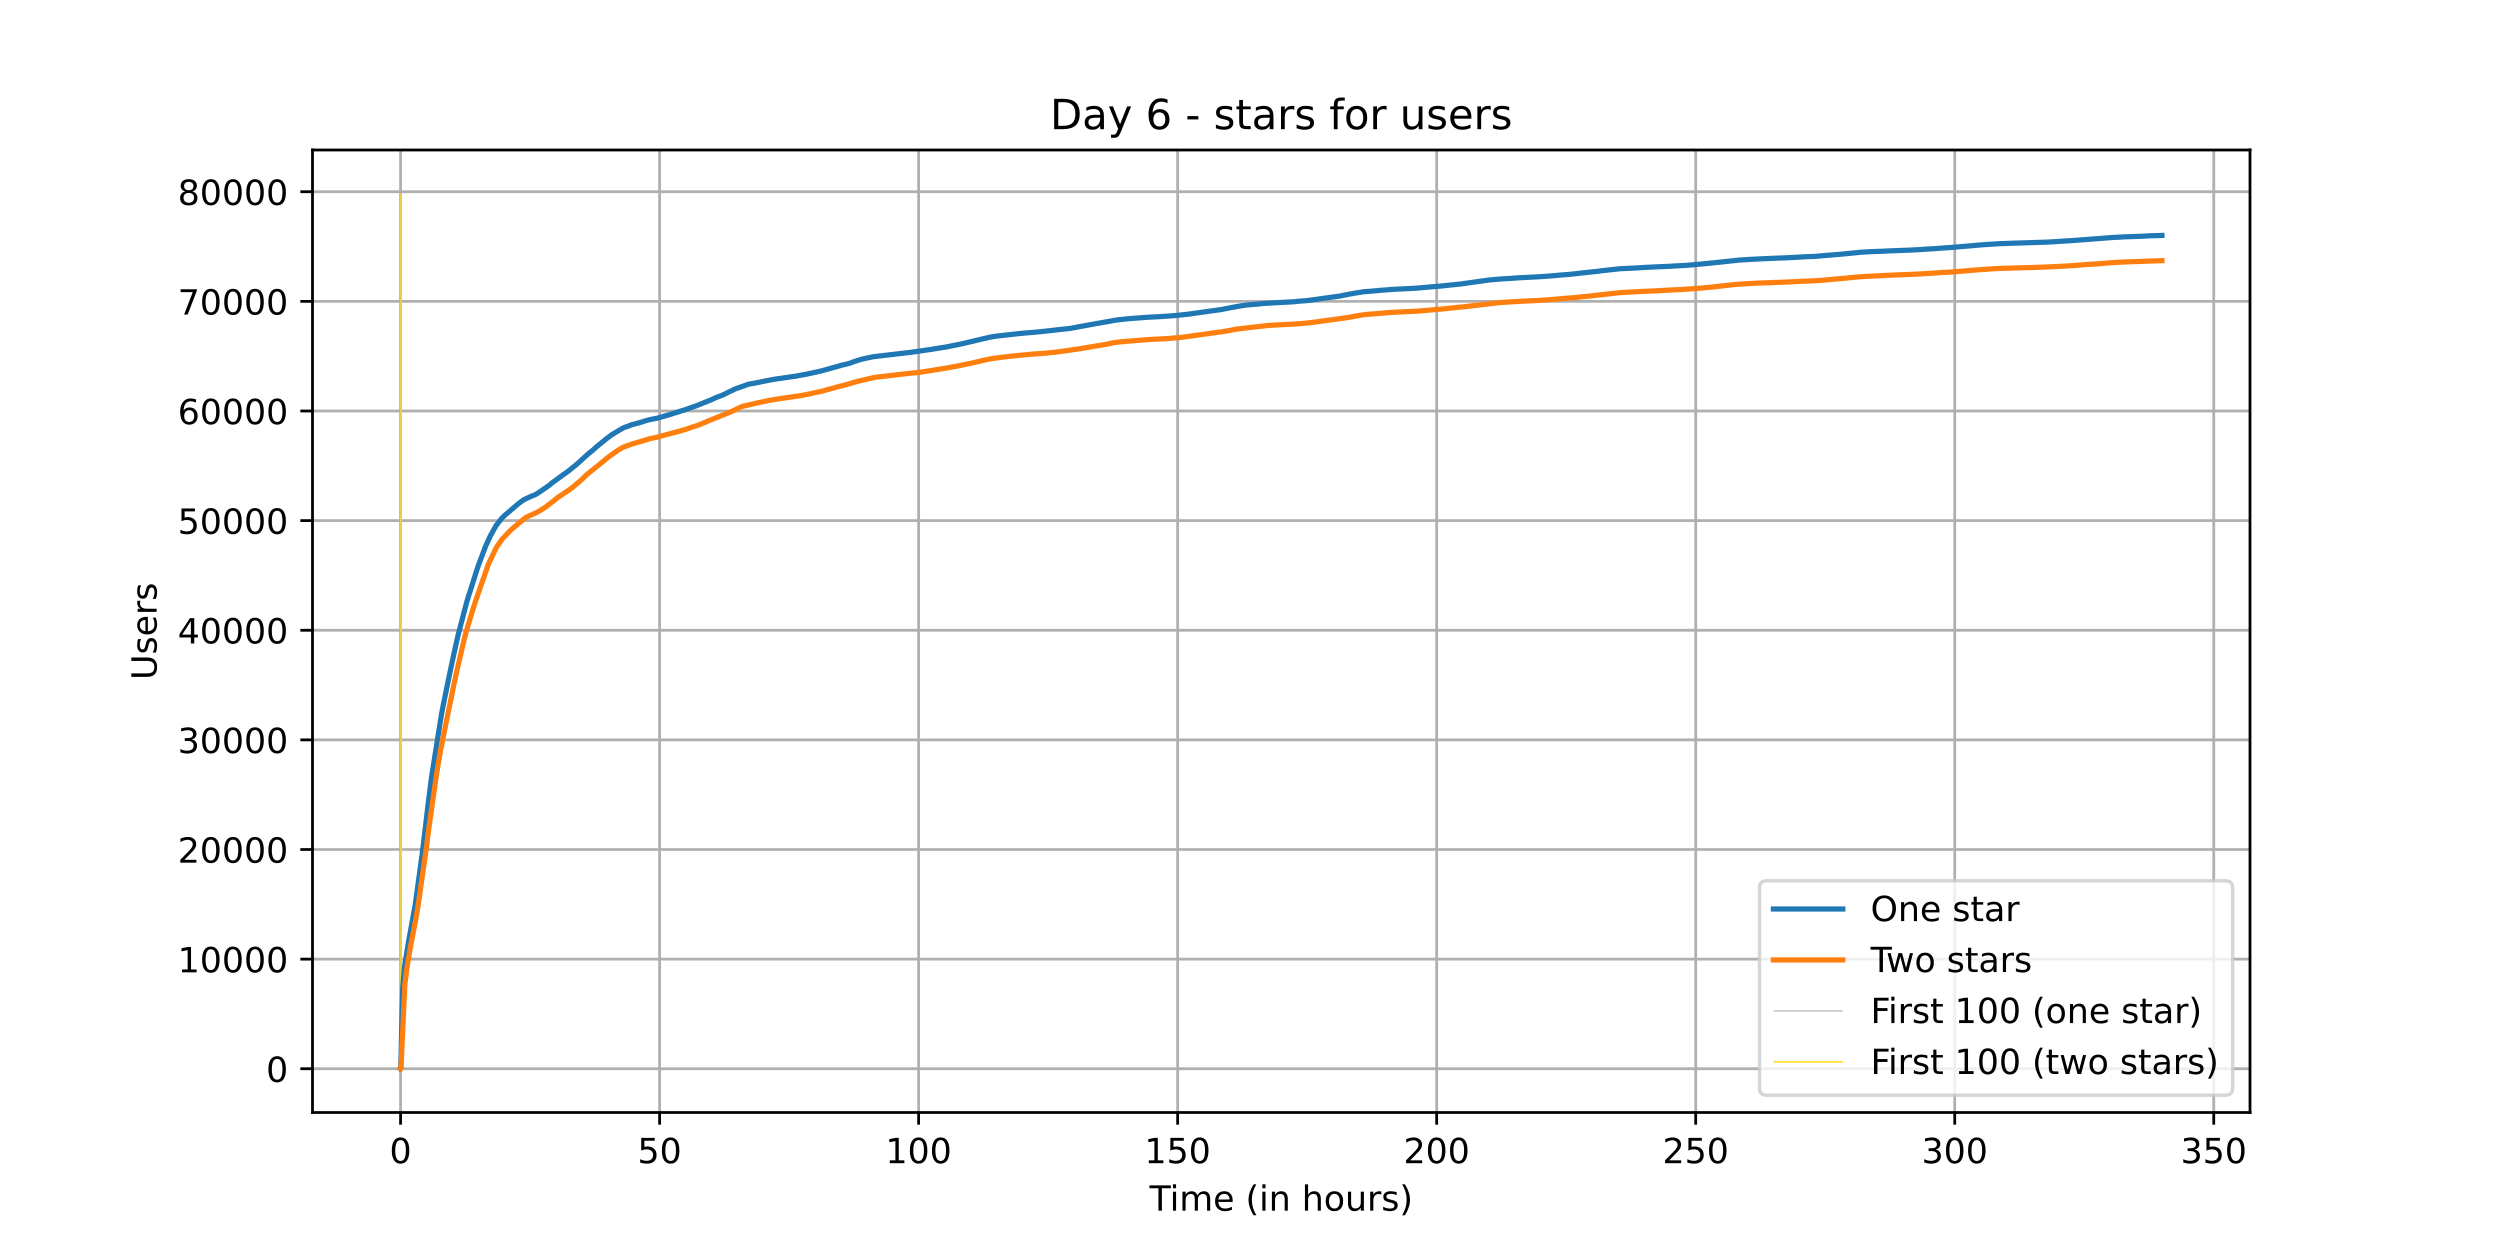 <?xml version="1.0" encoding="utf-8" standalone="no"?>
<!DOCTYPE svg PUBLIC "-//W3C//DTD SVG 1.1//EN"
  "http://www.w3.org/Graphics/SVG/1.1/DTD/svg11.dtd">
<!-- Created with matplotlib (https://matplotlib.org/) -->
<svg height="360pt" version="1.1" viewBox="0 0 720 360" width="720pt" xmlns="http://www.w3.org/2000/svg" xmlns:xlink="http://www.w3.org/1999/xlink">
 <defs>
  <style type="text/css">*{stroke-linecap:butt;stroke-linejoin:round;}</style>
 </defs>
 <g id="figure_1">
  <g id="patch_1">
   <path d="M 0 360 
L 720 360 
L 720 0 
L 0 0 
z
" style="fill:#ffffff;"/>
  </g>
  <g id="axes_1">
   <g id="patch_2">
    <path d="M 90 320.4 
L 648 320.4 
L 648 43.2 
L 90 43.2 
z
" style="fill:#ffffff;"/>
   </g>
   <g id="matplotlib.axis_1">
    <g id="xtick_1">
     <g id="line2d_1">
      <path clip-path="url(#p74ae012aee)" d="M 115.364 320.4 
L 115.364 43.2 
" style="fill:none;stroke:#b0b0b0;stroke-linecap:square;stroke-width:0.8;"/>
     </g>
     <g id="line2d_2">
      <defs>
       <path d="M 0 0 
L 0 3.5 
" id="mb1d1085f10" style="stroke:#000000;stroke-width:0.8;"/>
      </defs>
      <g>
       <use style="stroke:#000000;stroke-width:0.8;" x="115.364" xlink:href="#mb1d1085f10" y="320.4"/>
      </g>
     </g>
     <g id="text_1">
      <!-- 0 -->
      <g transform="translate(112.182 334.998)scale(0.1 -0.1)">
       <defs>
        <path d="M 31.781 66.406 
Q 24.172 66.406 20.328 58.906 
Q 16.5 51.422 16.5 36.375 
Q 16.5 21.391 20.328 13.891 
Q 24.172 6.391 31.781 6.391 
Q 39.453 6.391 43.281 13.891 
Q 47.125 21.391 47.125 36.375 
Q 47.125 51.422 43.281 58.906 
Q 39.453 66.406 31.781 66.406 
z
M 31.781 74.219 
Q 44.047 74.219 50.516 64.516 
Q 56.984 54.828 56.984 36.375 
Q 56.984 17.969 50.516 8.266 
Q 44.047 -1.422 31.781 -1.422 
Q 19.531 -1.422 13.062 8.266 
Q 6.594 17.969 6.594 36.375 
Q 6.594 54.828 13.062 64.516 
Q 19.531 74.219 31.781 74.219 
z
" id="DejaVuSans-48"/>
       </defs>
       <use xlink:href="#DejaVuSans-48"/>
      </g>
     </g>
    </g>
    <g id="xtick_2">
     <g id="line2d_3">
      <path clip-path="url(#p74ae012aee)" d="M 189.963 320.4 
L 189.963 43.2 
" style="fill:none;stroke:#b0b0b0;stroke-linecap:square;stroke-width:0.8;"/>
     </g>
     <g id="line2d_4">
      <g>
       <use style="stroke:#000000;stroke-width:0.8;" x="189.963" xlink:href="#mb1d1085f10" y="320.4"/>
      </g>
     </g>
     <g id="text_2">
      <!-- 50 -->
      <g transform="translate(183.601 334.998)scale(0.1 -0.1)">
       <defs>
        <path d="M 10.797 72.906 
L 49.516 72.906 
L 49.516 64.594 
L 19.828 64.594 
L 19.828 46.734 
Q 21.969 47.469 24.109 47.828 
Q 26.266 48.188 28.422 48.188 
Q 40.625 48.188 47.75 41.5 
Q 54.891 34.812 54.891 23.391 
Q 54.891 11.625 47.562 5.094 
Q 40.234 -1.422 26.906 -1.422 
Q 22.312 -1.422 17.547 -0.641 
Q 12.797 0.141 7.719 1.703 
L 7.719 11.625 
Q 12.109 9.234 16.797 8.062 
Q 21.484 6.891 26.703 6.891 
Q 35.156 6.891 40.078 11.328 
Q 45.016 15.766 45.016 23.391 
Q 45.016 31 40.078 35.438 
Q 35.156 39.891 26.703 39.891 
Q 22.75 39.891 18.812 39.016 
Q 14.891 38.141 10.797 36.281 
z
" id="DejaVuSans-53"/>
       </defs>
       <use xlink:href="#DejaVuSans-53"/>
       <use x="63.623" xlink:href="#DejaVuSans-48"/>
      </g>
     </g>
    </g>
    <g id="xtick_3">
     <g id="line2d_5">
      <path clip-path="url(#p74ae012aee)" d="M 264.563 320.4 
L 264.563 43.2 
" style="fill:none;stroke:#b0b0b0;stroke-linecap:square;stroke-width:0.8;"/>
     </g>
     <g id="line2d_6">
      <g>
       <use style="stroke:#000000;stroke-width:0.8;" x="264.563" xlink:href="#mb1d1085f10" y="320.4"/>
      </g>
     </g>
     <g id="text_3">
      <!-- 100 -->
      <g transform="translate(255.019 334.998)scale(0.1 -0.1)">
       <defs>
        <path d="M 12.406 8.297 
L 28.516 8.297 
L 28.516 63.922 
L 10.984 60.406 
L 10.984 69.391 
L 28.422 72.906 
L 38.281 72.906 
L 38.281 8.297 
L 54.391 8.297 
L 54.391 0 
L 12.406 0 
z
" id="DejaVuSans-49"/>
       </defs>
       <use xlink:href="#DejaVuSans-49"/>
       <use x="63.623" xlink:href="#DejaVuSans-48"/>
       <use x="127.246" xlink:href="#DejaVuSans-48"/>
      </g>
     </g>
    </g>
    <g id="xtick_4">
     <g id="line2d_7">
      <path clip-path="url(#p74ae012aee)" d="M 339.163 320.4 
L 339.163 43.2 
" style="fill:none;stroke:#b0b0b0;stroke-linecap:square;stroke-width:0.8;"/>
     </g>
     <g id="line2d_8">
      <g>
       <use style="stroke:#000000;stroke-width:0.8;" x="339.163" xlink:href="#mb1d1085f10" y="320.4"/>
      </g>
     </g>
     <g id="text_4">
      <!-- 150 -->
      <g transform="translate(329.619 334.998)scale(0.1 -0.1)">
       <use xlink:href="#DejaVuSans-49"/>
       <use x="63.623" xlink:href="#DejaVuSans-53"/>
       <use x="127.246" xlink:href="#DejaVuSans-48"/>
      </g>
     </g>
    </g>
    <g id="xtick_5">
     <g id="line2d_9">
      <path clip-path="url(#p74ae012aee)" d="M 413.763 320.4 
L 413.763 43.2 
" style="fill:none;stroke:#b0b0b0;stroke-linecap:square;stroke-width:0.8;"/>
     </g>
     <g id="line2d_10">
      <g>
       <use style="stroke:#000000;stroke-width:0.8;" x="413.763" xlink:href="#mb1d1085f10" y="320.4"/>
      </g>
     </g>
     <g id="text_5">
      <!-- 200 -->
      <g transform="translate(404.219 334.998)scale(0.1 -0.1)">
       <defs>
        <path d="M 19.188 8.297 
L 53.609 8.297 
L 53.609 0 
L 7.328 0 
L 7.328 8.297 
Q 12.938 14.109 22.625 23.891 
Q 32.328 33.688 34.812 36.531 
Q 39.547 41.844 41.422 45.531 
Q 43.312 49.219 43.312 52.781 
Q 43.312 58.594 39.234 62.25 
Q 35.156 65.922 28.609 65.922 
Q 23.969 65.922 18.812 64.312 
Q 13.672 62.703 7.812 59.422 
L 7.812 69.391 
Q 13.766 71.781 18.938 73 
Q 24.125 74.219 28.422 74.219 
Q 39.75 74.219 46.484 68.547 
Q 53.219 62.891 53.219 53.422 
Q 53.219 48.922 51.531 44.891 
Q 49.859 40.875 45.406 35.406 
Q 44.188 33.984 37.641 27.219 
Q 31.109 20.453 19.188 8.297 
z
" id="DejaVuSans-50"/>
       </defs>
       <use xlink:href="#DejaVuSans-50"/>
       <use x="63.623" xlink:href="#DejaVuSans-48"/>
       <use x="127.246" xlink:href="#DejaVuSans-48"/>
      </g>
     </g>
    </g>
    <g id="xtick_6">
     <g id="line2d_11">
      <path clip-path="url(#p74ae012aee)" d="M 488.363 320.4 
L 488.363 43.2 
" style="fill:none;stroke:#b0b0b0;stroke-linecap:square;stroke-width:0.8;"/>
     </g>
     <g id="line2d_12">
      <g>
       <use style="stroke:#000000;stroke-width:0.8;" x="488.363" xlink:href="#mb1d1085f10" y="320.4"/>
      </g>
     </g>
     <g id="text_6">
      <!-- 250 -->
      <g transform="translate(478.819 334.998)scale(0.1 -0.1)">
       <use xlink:href="#DejaVuSans-50"/>
       <use x="63.623" xlink:href="#DejaVuSans-53"/>
       <use x="127.246" xlink:href="#DejaVuSans-48"/>
      </g>
     </g>
    </g>
    <g id="xtick_7">
     <g id="line2d_13">
      <path clip-path="url(#p74ae012aee)" d="M 562.962 320.4 
L 562.962 43.2 
" style="fill:none;stroke:#b0b0b0;stroke-linecap:square;stroke-width:0.8;"/>
     </g>
     <g id="line2d_14">
      <g>
       <use style="stroke:#000000;stroke-width:0.8;" x="562.962" xlink:href="#mb1d1085f10" y="320.4"/>
      </g>
     </g>
     <g id="text_7">
      <!-- 300 -->
      <g transform="translate(553.419 334.998)scale(0.1 -0.1)">
       <defs>
        <path d="M 40.578 39.312 
Q 47.656 37.797 51.625 33 
Q 55.609 28.219 55.609 21.188 
Q 55.609 10.406 48.188 4.484 
Q 40.766 -1.422 27.094 -1.422 
Q 22.516 -1.422 17.656 -0.516 
Q 12.797 0.391 7.625 2.203 
L 7.625 11.719 
Q 11.719 9.328 16.594 8.109 
Q 21.484 6.891 26.812 6.891 
Q 36.078 6.891 40.938 10.547 
Q 45.797 14.203 45.797 21.188 
Q 45.797 27.641 41.281 31.266 
Q 36.766 34.906 28.719 34.906 
L 20.219 34.906 
L 20.219 43.016 
L 29.109 43.016 
Q 36.375 43.016 40.234 45.922 
Q 44.094 48.828 44.094 54.297 
Q 44.094 59.906 40.109 62.906 
Q 36.141 65.922 28.719 65.922 
Q 24.656 65.922 20.016 65.031 
Q 15.375 64.156 9.812 62.312 
L 9.812 71.094 
Q 15.438 72.656 20.344 73.438 
Q 25.25 74.219 29.594 74.219 
Q 40.828 74.219 47.359 69.109 
Q 53.906 64.016 53.906 55.328 
Q 53.906 49.266 50.438 45.094 
Q 46.969 40.922 40.578 39.312 
z
" id="DejaVuSans-51"/>
       </defs>
       <use xlink:href="#DejaVuSans-51"/>
       <use x="63.623" xlink:href="#DejaVuSans-48"/>
       <use x="127.246" xlink:href="#DejaVuSans-48"/>
      </g>
     </g>
    </g>
    <g id="xtick_8">
     <g id="line2d_15">
      <path clip-path="url(#p74ae012aee)" d="M 637.562 320.4 
L 637.562 43.2 
" style="fill:none;stroke:#b0b0b0;stroke-linecap:square;stroke-width:0.8;"/>
     </g>
     <g id="line2d_16">
      <g>
       <use style="stroke:#000000;stroke-width:0.8;" x="637.562" xlink:href="#mb1d1085f10" y="320.4"/>
      </g>
     </g>
     <g id="text_8">
      <!-- 350 -->
      <g transform="translate(628.018 334.998)scale(0.1 -0.1)">
       <use xlink:href="#DejaVuSans-51"/>
       <use x="63.623" xlink:href="#DejaVuSans-53"/>
       <use x="127.246" xlink:href="#DejaVuSans-48"/>
      </g>
     </g>
    </g>
    <g id="text_9">
     <!-- Time (in hours) -->
     <g transform="translate(331.072 348.677)scale(0.1 -0.1)">
      <defs>
       <path d="M -0.297 72.906 
L 61.375 72.906 
L 61.375 64.594 
L 35.5 64.594 
L 35.5 0 
L 25.594 0 
L 25.594 64.594 
L -0.297 64.594 
z
" id="DejaVuSans-84"/>
       <path d="M 9.422 54.688 
L 18.406 54.688 
L 18.406 0 
L 9.422 0 
z
M 9.422 75.984 
L 18.406 75.984 
L 18.406 64.594 
L 9.422 64.594 
z
" id="DejaVuSans-105"/>
       <path d="M 52 44.188 
Q 55.375 50.25 60.062 53.125 
Q 64.75 56 71.094 56 
Q 79.641 56 84.281 50.016 
Q 88.922 44.047 88.922 33.016 
L 88.922 0 
L 79.891 0 
L 79.891 32.719 
Q 79.891 40.578 77.094 44.375 
Q 74.312 48.188 68.609 48.188 
Q 61.625 48.188 57.562 43.547 
Q 53.516 38.922 53.516 30.906 
L 53.516 0 
L 44.484 0 
L 44.484 32.719 
Q 44.484 40.625 41.703 44.406 
Q 38.922 48.188 33.109 48.188 
Q 26.219 48.188 22.156 43.531 
Q 18.109 38.875 18.109 30.906 
L 18.109 0 
L 9.078 0 
L 9.078 54.688 
L 18.109 54.688 
L 18.109 46.188 
Q 21.188 51.219 25.484 53.609 
Q 29.781 56 35.688 56 
Q 41.656 56 45.828 52.969 
Q 50 49.953 52 44.188 
z
" id="DejaVuSans-109"/>
       <path d="M 56.203 29.594 
L 56.203 25.203 
L 14.891 25.203 
Q 15.484 15.922 20.484 11.062 
Q 25.484 6.203 34.422 6.203 
Q 39.594 6.203 44.453 7.469 
Q 49.312 8.734 54.109 11.281 
L 54.109 2.781 
Q 49.266 0.734 44.188 -0.344 
Q 39.109 -1.422 33.891 -1.422 
Q 20.797 -1.422 13.156 6.188 
Q 5.516 13.812 5.516 26.812 
Q 5.516 40.234 12.766 48.109 
Q 20.016 56 32.328 56 
Q 43.359 56 49.781 48.891 
Q 56.203 41.797 56.203 29.594 
z
M 47.219 32.234 
Q 47.125 39.594 43.094 43.984 
Q 39.062 48.391 32.422 48.391 
Q 24.906 48.391 20.391 44.141 
Q 15.875 39.891 15.188 32.172 
z
" id="DejaVuSans-101"/>
       <path id="DejaVuSans-32"/>
       <path d="M 31 75.875 
Q 24.469 64.656 21.281 53.656 
Q 18.109 42.672 18.109 31.391 
Q 18.109 20.125 21.312 9.062 
Q 24.516 -2 31 -13.188 
L 23.188 -13.188 
Q 15.875 -1.703 12.234 9.375 
Q 8.594 20.453 8.594 31.391 
Q 8.594 42.281 12.203 53.312 
Q 15.828 64.359 23.188 75.875 
z
" id="DejaVuSans-40"/>
       <path d="M 54.891 33.016 
L 54.891 0 
L 45.906 0 
L 45.906 32.719 
Q 45.906 40.484 42.875 44.328 
Q 39.844 48.188 33.797 48.188 
Q 26.516 48.188 22.312 43.547 
Q 18.109 38.922 18.109 30.906 
L 18.109 0 
L 9.078 0 
L 9.078 54.688 
L 18.109 54.688 
L 18.109 46.188 
Q 21.344 51.125 25.703 53.562 
Q 30.078 56 35.797 56 
Q 45.219 56 50.047 50.172 
Q 54.891 44.344 54.891 33.016 
z
" id="DejaVuSans-110"/>
       <path d="M 54.891 33.016 
L 54.891 0 
L 45.906 0 
L 45.906 32.719 
Q 45.906 40.484 42.875 44.328 
Q 39.844 48.188 33.797 48.188 
Q 26.516 48.188 22.312 43.547 
Q 18.109 38.922 18.109 30.906 
L 18.109 0 
L 9.078 0 
L 9.078 75.984 
L 18.109 75.984 
L 18.109 46.188 
Q 21.344 51.125 25.703 53.562 
Q 30.078 56 35.797 56 
Q 45.219 56 50.047 50.172 
Q 54.891 44.344 54.891 33.016 
z
" id="DejaVuSans-104"/>
       <path d="M 30.609 48.391 
Q 23.391 48.391 19.188 42.75 
Q 14.984 37.109 14.984 27.297 
Q 14.984 17.484 19.156 11.844 
Q 23.344 6.203 30.609 6.203 
Q 37.797 6.203 41.984 11.859 
Q 46.188 17.531 46.188 27.297 
Q 46.188 37.016 41.984 42.703 
Q 37.797 48.391 30.609 48.391 
z
M 30.609 56 
Q 42.328 56 49.016 48.375 
Q 55.719 40.766 55.719 27.297 
Q 55.719 13.875 49.016 6.219 
Q 42.328 -1.422 30.609 -1.422 
Q 18.844 -1.422 12.172 6.219 
Q 5.516 13.875 5.516 27.297 
Q 5.516 40.766 12.172 48.375 
Q 18.844 56 30.609 56 
z
" id="DejaVuSans-111"/>
       <path d="M 8.5 21.578 
L 8.5 54.688 
L 17.484 54.688 
L 17.484 21.922 
Q 17.484 14.156 20.5 10.266 
Q 23.531 6.391 29.594 6.391 
Q 36.859 6.391 41.078 11.031 
Q 45.312 15.672 45.312 23.688 
L 45.312 54.688 
L 54.297 54.688 
L 54.297 0 
L 45.312 0 
L 45.312 8.406 
Q 42.047 3.422 37.719 1 
Q 33.406 -1.422 27.688 -1.422 
Q 18.266 -1.422 13.375 4.438 
Q 8.5 10.297 8.5 21.578 
z
M 31.109 56 
z
" id="DejaVuSans-117"/>
       <path d="M 41.109 46.297 
Q 39.594 47.172 37.812 47.578 
Q 36.031 48 33.891 48 
Q 26.266 48 22.188 43.047 
Q 18.109 38.094 18.109 28.812 
L 18.109 0 
L 9.078 0 
L 9.078 54.688 
L 18.109 54.688 
L 18.109 46.188 
Q 20.953 51.172 25.484 53.578 
Q 30.031 56 36.531 56 
Q 37.453 56 38.578 55.875 
Q 39.703 55.766 41.062 55.516 
z
" id="DejaVuSans-114"/>
       <path d="M 44.281 53.078 
L 44.281 44.578 
Q 40.484 46.531 36.375 47.5 
Q 32.281 48.484 27.875 48.484 
Q 21.188 48.484 17.844 46.438 
Q 14.5 44.391 14.5 40.281 
Q 14.5 37.156 16.891 35.375 
Q 19.281 33.594 26.516 31.984 
L 29.594 31.297 
Q 39.156 29.25 43.188 25.516 
Q 47.219 21.781 47.219 15.094 
Q 47.219 7.469 41.188 3.016 
Q 35.156 -1.422 24.609 -1.422 
Q 20.219 -1.422 15.453 -0.562 
Q 10.688 0.297 5.422 2 
L 5.422 11.281 
Q 10.406 8.688 15.234 7.391 
Q 20.062 6.109 24.812 6.109 
Q 31.156 6.109 34.562 8.281 
Q 37.984 10.453 37.984 14.406 
Q 37.984 18.062 35.516 20.016 
Q 33.062 21.969 24.703 23.781 
L 21.578 24.516 
Q 13.234 26.266 9.516 29.906 
Q 5.812 33.547 5.812 39.891 
Q 5.812 47.609 11.281 51.797 
Q 16.75 56 26.812 56 
Q 31.781 56 36.172 55.266 
Q 40.578 54.547 44.281 53.078 
z
" id="DejaVuSans-115"/>
       <path d="M 8.016 75.875 
L 15.828 75.875 
Q 23.141 64.359 26.781 53.312 
Q 30.422 42.281 30.422 31.391 
Q 30.422 20.453 26.781 9.375 
Q 23.141 -1.703 15.828 -13.188 
L 8.016 -13.188 
Q 14.5 -2 17.703 9.062 
Q 20.906 20.125 20.906 31.391 
Q 20.906 42.672 17.703 53.656 
Q 14.5 64.656 8.016 75.875 
z
" id="DejaVuSans-41"/>
      </defs>
      <use xlink:href="#DejaVuSans-84"/>
      <use x="57.959" xlink:href="#DejaVuSans-105"/>
      <use x="85.742" xlink:href="#DejaVuSans-109"/>
      <use x="183.154" xlink:href="#DejaVuSans-101"/>
      <use x="244.678" xlink:href="#DejaVuSans-32"/>
      <use x="276.465" xlink:href="#DejaVuSans-40"/>
      <use x="315.479" xlink:href="#DejaVuSans-105"/>
      <use x="343.262" xlink:href="#DejaVuSans-110"/>
      <use x="406.641" xlink:href="#DejaVuSans-32"/>
      <use x="438.428" xlink:href="#DejaVuSans-104"/>
      <use x="501.807" xlink:href="#DejaVuSans-111"/>
      <use x="562.988" xlink:href="#DejaVuSans-117"/>
      <use x="626.367" xlink:href="#DejaVuSans-114"/>
      <use x="667.48" xlink:href="#DejaVuSans-115"/>
      <use x="719.58" xlink:href="#DejaVuSans-41"/>
     </g>
    </g>
   </g>
   <g id="matplotlib.axis_2">
    <g id="ytick_1">
     <g id="line2d_17">
      <path clip-path="url(#p74ae012aee)" d="M 90 307.8 
L 648 307.8 
" style="fill:none;stroke:#b0b0b0;stroke-linecap:square;stroke-width:0.8;"/>
     </g>
     <g id="line2d_18">
      <defs>
       <path d="M 0 0 
L -3.5 0 
" id="mf780d4c693" style="stroke:#000000;stroke-width:0.8;"/>
      </defs>
      <g>
       <use style="stroke:#000000;stroke-width:0.8;" x="90" xlink:href="#mf780d4c693" y="307.8"/>
      </g>
     </g>
     <g id="text_10">
      <!-- 0 -->
      <g transform="translate(76.638 311.599)scale(0.1 -0.1)">
       <use xlink:href="#DejaVuSans-48"/>
      </g>
     </g>
    </g>
    <g id="ytick_2">
     <g id="line2d_19">
      <path clip-path="url(#p74ae012aee)" d="M 90 276.228 
L 648 276.228 
" style="fill:none;stroke:#b0b0b0;stroke-linecap:square;stroke-width:0.8;"/>
     </g>
     <g id="line2d_20">
      <g>
       <use style="stroke:#000000;stroke-width:0.8;" x="90" xlink:href="#mf780d4c693" y="276.228"/>
      </g>
     </g>
     <g id="text_11">
      <!-- 10000 -->
      <g transform="translate(51.188 280.027)scale(0.1 -0.1)">
       <use xlink:href="#DejaVuSans-49"/>
       <use x="63.623" xlink:href="#DejaVuSans-48"/>
       <use x="127.246" xlink:href="#DejaVuSans-48"/>
       <use x="190.869" xlink:href="#DejaVuSans-48"/>
       <use x="254.492" xlink:href="#DejaVuSans-48"/>
      </g>
     </g>
    </g>
    <g id="ytick_3">
     <g id="line2d_21">
      <path clip-path="url(#p74ae012aee)" d="M 90 244.655 
L 648 244.655 
" style="fill:none;stroke:#b0b0b0;stroke-linecap:square;stroke-width:0.8;"/>
     </g>
     <g id="line2d_22">
      <g>
       <use style="stroke:#000000;stroke-width:0.8;" x="90" xlink:href="#mf780d4c693" y="244.655"/>
      </g>
     </g>
     <g id="text_12">
      <!-- 20000 -->
      <g transform="translate(51.188 248.455)scale(0.1 -0.1)">
       <use xlink:href="#DejaVuSans-50"/>
       <use x="63.623" xlink:href="#DejaVuSans-48"/>
       <use x="127.246" xlink:href="#DejaVuSans-48"/>
       <use x="190.869" xlink:href="#DejaVuSans-48"/>
       <use x="254.492" xlink:href="#DejaVuSans-48"/>
      </g>
     </g>
    </g>
    <g id="ytick_4">
     <g id="line2d_23">
      <path clip-path="url(#p74ae012aee)" d="M 90 213.083 
L 648 213.083 
" style="fill:none;stroke:#b0b0b0;stroke-linecap:square;stroke-width:0.8;"/>
     </g>
     <g id="line2d_24">
      <g>
       <use style="stroke:#000000;stroke-width:0.8;" x="90" xlink:href="#mf780d4c693" y="213.083"/>
      </g>
     </g>
     <g id="text_13">
      <!-- 30000 -->
      <g transform="translate(51.188 216.882)scale(0.1 -0.1)">
       <use xlink:href="#DejaVuSans-51"/>
       <use x="63.623" xlink:href="#DejaVuSans-48"/>
       <use x="127.246" xlink:href="#DejaVuSans-48"/>
       <use x="190.869" xlink:href="#DejaVuSans-48"/>
       <use x="254.492" xlink:href="#DejaVuSans-48"/>
      </g>
     </g>
    </g>
    <g id="ytick_5">
     <g id="line2d_25">
      <path clip-path="url(#p74ae012aee)" d="M 90 181.511 
L 648 181.511 
" style="fill:none;stroke:#b0b0b0;stroke-linecap:square;stroke-width:0.8;"/>
     </g>
     <g id="line2d_26">
      <g>
       <use style="stroke:#000000;stroke-width:0.8;" x="90" xlink:href="#mf780d4c693" y="181.511"/>
      </g>
     </g>
     <g id="text_14">
      <!-- 40000 -->
      <g transform="translate(51.188 185.31)scale(0.1 -0.1)">
       <defs>
        <path d="M 37.797 64.312 
L 12.891 25.391 
L 37.797 25.391 
z
M 35.203 72.906 
L 47.609 72.906 
L 47.609 25.391 
L 58.016 25.391 
L 58.016 17.188 
L 47.609 17.188 
L 47.609 0 
L 37.797 0 
L 37.797 17.188 
L 4.891 17.188 
L 4.891 26.703 
z
" id="DejaVuSans-52"/>
       </defs>
       <use xlink:href="#DejaVuSans-52"/>
       <use x="63.623" xlink:href="#DejaVuSans-48"/>
       <use x="127.246" xlink:href="#DejaVuSans-48"/>
       <use x="190.869" xlink:href="#DejaVuSans-48"/>
       <use x="254.492" xlink:href="#DejaVuSans-48"/>
      </g>
     </g>
    </g>
    <g id="ytick_6">
     <g id="line2d_27">
      <path clip-path="url(#p74ae012aee)" d="M 90 149.938 
L 648 149.938 
" style="fill:none;stroke:#b0b0b0;stroke-linecap:square;stroke-width:0.8;"/>
     </g>
     <g id="line2d_28">
      <g>
       <use style="stroke:#000000;stroke-width:0.8;" x="90" xlink:href="#mf780d4c693" y="149.938"/>
      </g>
     </g>
     <g id="text_15">
      <!-- 50000 -->
      <g transform="translate(51.188 153.738)scale(0.1 -0.1)">
       <use xlink:href="#DejaVuSans-53"/>
       <use x="63.623" xlink:href="#DejaVuSans-48"/>
       <use x="127.246" xlink:href="#DejaVuSans-48"/>
       <use x="190.869" xlink:href="#DejaVuSans-48"/>
       <use x="254.492" xlink:href="#DejaVuSans-48"/>
      </g>
     </g>
    </g>
    <g id="ytick_7">
     <g id="line2d_29">
      <path clip-path="url(#p74ae012aee)" d="M 90 118.366 
L 648 118.366 
" style="fill:none;stroke:#b0b0b0;stroke-linecap:square;stroke-width:0.8;"/>
     </g>
     <g id="line2d_30">
      <g>
       <use style="stroke:#000000;stroke-width:0.8;" x="90" xlink:href="#mf780d4c693" y="118.366"/>
      </g>
     </g>
     <g id="text_16">
      <!-- 60000 -->
      <g transform="translate(51.188 122.165)scale(0.1 -0.1)">
       <defs>
        <path d="M 33.016 40.375 
Q 26.375 40.375 22.484 35.828 
Q 18.609 31.297 18.609 23.391 
Q 18.609 15.531 22.484 10.953 
Q 26.375 6.391 33.016 6.391 
Q 39.656 6.391 43.531 10.953 
Q 47.406 15.531 47.406 23.391 
Q 47.406 31.297 43.531 35.828 
Q 39.656 40.375 33.016 40.375 
z
M 52.594 71.297 
L 52.594 62.312 
Q 48.875 64.062 45.094 64.984 
Q 41.312 65.922 37.594 65.922 
Q 27.828 65.922 22.672 59.328 
Q 17.531 52.734 16.797 39.406 
Q 19.672 43.656 24.016 45.922 
Q 28.375 48.188 33.594 48.188 
Q 44.578 48.188 50.953 41.516 
Q 57.328 34.859 57.328 23.391 
Q 57.328 12.156 50.688 5.359 
Q 44.047 -1.422 33.016 -1.422 
Q 20.359 -1.422 13.672 8.266 
Q 6.984 17.969 6.984 36.375 
Q 6.984 53.656 15.188 63.938 
Q 23.391 74.219 37.203 74.219 
Q 40.922 74.219 44.703 73.484 
Q 48.484 72.75 52.594 71.297 
z
" id="DejaVuSans-54"/>
       </defs>
       <use xlink:href="#DejaVuSans-54"/>
       <use x="63.623" xlink:href="#DejaVuSans-48"/>
       <use x="127.246" xlink:href="#DejaVuSans-48"/>
       <use x="190.869" xlink:href="#DejaVuSans-48"/>
       <use x="254.492" xlink:href="#DejaVuSans-48"/>
      </g>
     </g>
    </g>
    <g id="ytick_8">
     <g id="line2d_31">
      <path clip-path="url(#p74ae012aee)" d="M 90 86.794 
L 648 86.794 
" style="fill:none;stroke:#b0b0b0;stroke-linecap:square;stroke-width:0.8;"/>
     </g>
     <g id="line2d_32">
      <g>
       <use style="stroke:#000000;stroke-width:0.8;" x="90" xlink:href="#mf780d4c693" y="86.794"/>
      </g>
     </g>
     <g id="text_17">
      <!-- 70000 -->
      <g transform="translate(51.188 90.593)scale(0.1 -0.1)">
       <defs>
        <path d="M 8.203 72.906 
L 55.078 72.906 
L 55.078 68.703 
L 28.609 0 
L 18.312 0 
L 43.219 64.594 
L 8.203 64.594 
z
" id="DejaVuSans-55"/>
       </defs>
       <use xlink:href="#DejaVuSans-55"/>
       <use x="63.623" xlink:href="#DejaVuSans-48"/>
       <use x="127.246" xlink:href="#DejaVuSans-48"/>
       <use x="190.869" xlink:href="#DejaVuSans-48"/>
       <use x="254.492" xlink:href="#DejaVuSans-48"/>
      </g>
     </g>
    </g>
    <g id="ytick_9">
     <g id="line2d_33">
      <path clip-path="url(#p74ae012aee)" d="M 90 55.222 
L 648 55.222 
" style="fill:none;stroke:#b0b0b0;stroke-linecap:square;stroke-width:0.8;"/>
     </g>
     <g id="line2d_34">
      <g>
       <use style="stroke:#000000;stroke-width:0.8;" x="90" xlink:href="#mf780d4c693" y="55.222"/>
      </g>
     </g>
     <g id="text_18">
      <!-- 80000 -->
      <g transform="translate(51.188 59.021)scale(0.1 -0.1)">
       <defs>
        <path d="M 31.781 34.625 
Q 24.75 34.625 20.719 30.859 
Q 16.703 27.094 16.703 20.516 
Q 16.703 13.922 20.719 10.156 
Q 24.75 6.391 31.781 6.391 
Q 38.812 6.391 42.859 10.172 
Q 46.922 13.969 46.922 20.516 
Q 46.922 27.094 42.891 30.859 
Q 38.875 34.625 31.781 34.625 
z
M 21.922 38.812 
Q 15.578 40.375 12.031 44.719 
Q 8.5 49.078 8.5 55.328 
Q 8.5 64.062 14.719 69.141 
Q 20.953 74.219 31.781 74.219 
Q 42.672 74.219 48.875 69.141 
Q 55.078 64.062 55.078 55.328 
Q 55.078 49.078 51.531 44.719 
Q 48 40.375 41.703 38.812 
Q 48.828 37.156 52.797 32.312 
Q 56.781 27.484 56.781 20.516 
Q 56.781 9.906 50.312 4.234 
Q 43.844 -1.422 31.781 -1.422 
Q 19.734 -1.422 13.25 4.234 
Q 6.781 9.906 6.781 20.516 
Q 6.781 27.484 10.781 32.312 
Q 14.797 37.156 21.922 38.812 
z
M 18.312 54.391 
Q 18.312 48.734 21.844 45.562 
Q 25.391 42.391 31.781 42.391 
Q 38.141 42.391 41.719 45.562 
Q 45.312 48.734 45.312 54.391 
Q 45.312 60.062 41.719 63.234 
Q 38.141 66.406 31.781 66.406 
Q 25.391 66.406 21.844 63.234 
Q 18.312 60.062 18.312 54.391 
z
" id="DejaVuSans-56"/>
       </defs>
       <use xlink:href="#DejaVuSans-56"/>
       <use x="63.623" xlink:href="#DejaVuSans-48"/>
       <use x="127.246" xlink:href="#DejaVuSans-48"/>
       <use x="190.869" xlink:href="#DejaVuSans-48"/>
       <use x="254.492" xlink:href="#DejaVuSans-48"/>
      </g>
     </g>
    </g>
    <g id="text_19">
     <!-- Users -->
     <g transform="translate(45.108 195.801)rotate(-90)scale(0.1 -0.1)">
      <defs>
       <path d="M 8.688 72.906 
L 18.609 72.906 
L 18.609 28.609 
Q 18.609 16.891 22.844 11.734 
Q 27.094 6.594 36.625 6.594 
Q 46.094 6.594 50.344 11.734 
Q 54.594 16.891 54.594 28.609 
L 54.594 72.906 
L 64.5 72.906 
L 64.5 27.391 
Q 64.5 13.141 57.438 5.859 
Q 50.391 -1.422 36.625 -1.422 
Q 22.797 -1.422 15.734 5.859 
Q 8.688 13.141 8.688 27.391 
z
" id="DejaVuSans-85"/>
      </defs>
      <use xlink:href="#DejaVuSans-85"/>
      <use x="73.193" xlink:href="#DejaVuSans-115"/>
      <use x="125.293" xlink:href="#DejaVuSans-101"/>
      <use x="186.816" xlink:href="#DejaVuSans-114"/>
      <use x="227.93" xlink:href="#DejaVuSans-115"/>
     </g>
    </g>
   </g>
   <g id="LineCollection_1">
    <path clip-path="url(#p74ae012aee)" d="M 115.426 307.8 
L 115.426 55.8 
" style="fill:none;stroke:#c0c0c0;stroke-width:0.4;"/>
   </g>
   <g id="LineCollection_2">
    <path clip-path="url(#p74ae012aee)" d="M 115.5 307.8 
L 115.5 55.8 
" style="fill:none;stroke:#ffd700;stroke-width:0.4;"/>
   </g>
   <g id="line2d_35">
    <path clip-path="url(#p74ae012aee)" d="M 115.364 307.8 
L 115.398 307.778 
L 115.45 306.632 
L 115.967 284.768 
L 116.533 278.245 
L 117.689 271.059 
L 119.559 260.738 
L 121.593 245.925 
L 122.283 240.226 
L 123.17 232.636 
L 124.279 223.862 
L 127.112 205.935 
L 127.753 202.592 
L 129.528 193.934 
L 130.785 188.018 
L 131.967 182.758 
L 134.431 173.353 
L 134.826 171.985 
L 135.392 170.29 
L 136.773 165.936 
L 137.093 164.856 
L 137.659 163.196 
L 137.955 162.356 
L 139.705 157.699 
L 140.05 156.875 
L 140.345 156.234 
L 140.838 155.145 
L 141.134 154.494 
L 142.883 151.34 
L 144.46 149.317 
L 144.929 148.837 
L 145.225 148.549 
L 149.414 144.96 
L 149.562 144.868 
L 150.153 144.42 
L 150.449 144.23 
L 150.843 143.93 
L 153.258 142.797 
L 153.628 142.696 
L 154.293 142.396 
L 154.811 142.08 
L 158.211 139.753 
L 158.827 139.21 
L 159.32 138.835 
L 162.622 136.413 
L 162.868 136.28 
L 163.904 135.507 
L 164.15 135.321 
L 164.422 135.058 
L 165.777 133.991 
L 165.999 133.808 
L 166.419 133.42 
L 166.986 132.927 
L 167.306 132.643 
L 167.848 132.122 
L 168.341 131.68 
L 168.612 131.424 
L 169.869 130.332 
L 170.214 130.064 
L 170.534 129.833 
L 171.989 128.514 
L 173.443 127.355 
L 173.665 127.187 
L 174.528 126.449 
L 175.712 125.565 
L 176.155 125.217 
L 179.36 123.304 
L 179.655 123.175 
L 179.853 123.086 
L 181.11 122.666 
L 181.406 122.521 
L 182.145 122.265 
L 182.613 122.161 
L 183.156 122.003 
L 183.994 121.795 
L 184.412 121.656 
L 186.359 121.053 
L 186.877 120.914 
L 188.971 120.485 
L 189.563 120.377 
L 190.204 120.175 
L 193.245 119.298 
L 193.516 119.19 
L 195.611 118.552 
L 196.104 118.36 
L 196.794 118.164 
L 197.411 117.968 
L 198.618 117.542 
L 199.456 117.233 
L 200.072 117.046 
L 205.2 114.991 
L 205.496 114.821 
L 205.939 114.615 
L 206.358 114.454 
L 206.678 114.309 
L 207.196 114.132 
L 207.64 113.971 
L 207.985 113.82 
L 208.552 113.574 
L 208.774 113.472 
L 209.341 113.163 
L 209.785 112.939 
L 211.387 112.203 
L 211.707 112.03 
L 215.552 110.656 
L 216.144 110.549 
L 216.687 110.451 
L 217.352 110.341 
L 218.979 110.022 
L 219.398 109.921 
L 220.754 109.643 
L 221.272 109.558 
L 221.765 109.45 
L 223.194 109.194 
L 229.429 108.295 
L 230.045 108.168 
L 230.612 108.058 
L 232.583 107.698 
L 233.076 107.568 
L 233.717 107.471 
L 233.988 107.392 
L 234.48 107.281 
L 235.146 107.139 
L 236.331 106.877 
L 242.246 105.238 
L 242.542 105.141 
L 243.676 104.888 
L 244.145 104.768 
L 244.909 104.56 
L 245.599 104.269 
L 247.645 103.606 
L 248.335 103.41 
L 248.705 103.341 
L 249.124 103.234 
L 251.491 102.735 
L 252.452 102.624 
L 253.315 102.517 
L 261.449 101.576 
L 262.314 101.472 
L 262.784 101.406 
L 268.514 100.575 
L 268.909 100.496 
L 272.658 99.903 
L 273.324 99.761 
L 274.877 99.451 
L 277.219 98.968 
L 278.254 98.725 
L 284.592 97.225 
L 285.111 97.115 
L 286.59 96.847 
L 293.765 96.045 
L 294.849 95.94 
L 295.121 95.915 
L 296.477 95.805 
L 299.064 95.58 
L 300.198 95.47 
L 306.611 94.753 
L 307.646 94.643 
L 308.459 94.542 
L 309.026 94.431 
L 310.751 94.1 
L 311.318 93.996 
L 311.934 93.888 
L 312.55 93.765 
L 313.166 93.661 
L 313.733 93.56 
L 315.754 93.19 
L 316.321 93.089 
L 318.86 92.657 
L 320.363 92.379 
L 320.857 92.269 
L 321.818 92.133 
L 322.755 92.025 
L 323.47 91.95 
L 324.53 91.839 
L 327.044 91.624 
L 328.622 91.514 
L 330.667 91.359 
L 332.885 91.249 
L 333.402 91.227 
L 335.201 91.116 
L 337.124 90.977 
L 338.53 90.867 
L 339.196 90.81 
L 340.108 90.699 
L 340.797 90.633 
L 341.882 90.523 
L 350.778 89.282 
L 351.69 89.156 
L 352.232 89.045 
L 353.981 88.704 
L 354.45 88.603 
L 354.696 88.568 
L 356.323 88.268 
L 356.963 88.161 
L 357.53 88.063 
L 358.467 87.934 
L 359.206 87.823 
L 361.522 87.634 
L 362.779 87.523 
L 363.592 87.425 
L 365.341 87.309 
L 367.192 87.198 
L 368.794 87.106 
L 370.987 86.999 
L 371.529 86.974 
L 373.156 86.873 
L 373.87 86.762 
L 375.941 86.611 
L 377.05 86.5 
L 386.119 85.222 
L 386.883 85.045 
L 387.524 84.934 
L 388.312 84.751 
L 389.027 84.641 
L 390.481 84.375 
L 391.245 84.268 
L 391.59 84.214 
L 392.822 84.009 
L 394.473 83.899 
L 395.163 83.832 
L 396.47 83.722 
L 397.283 83.621 
L 398.934 83.514 
L 399.574 83.457 
L 401.004 83.346 
L 402.606 83.255 
L 405.243 83.144 
L 406.77 83.056 
L 408.545 82.945 
L 409.259 82.876 
L 412.242 82.607 
L 413.573 82.5 
L 414.166 82.459 
L 415.276 82.349 
L 419.687 81.891 
L 420.747 81.78 
L 428.413 80.7 
L 428.881 80.64 
L 430.139 80.53 
L 430.854 80.457 
L 432.16 80.35 
L 432.727 80.315 
L 434.649 80.205 
L 436.72 80.053 
L 438.643 79.943 
L 440.072 79.87 
L 442.219 79.766 
L 442.491 79.747 
L 444.144 79.646 
L 445.721 79.535 
L 447.989 79.359 
L 449.024 79.248 
L 451.266 79.074 
L 452.523 78.964 
L 453.287 78.882 
L 454.322 78.778 
L 454.716 78.702 
L 459.276 78.225 
L 460.213 78.118 
L 461.174 77.982 
L 466.548 77.398 
L 468.866 77.287 
L 470.271 77.218 
L 472.39 77.108 
L 473.056 77.051 
L 475.273 76.94 
L 475.79 76.918 
L 478.107 76.808 
L 478.624 76.785 
L 481.064 76.675 
L 482.641 76.58 
L 484.859 76.47 
L 486.807 76.328 
L 487.99 76.22 
L 488.68 76.151 
L 490.011 76.04 
L 494.078 75.627 
L 495.188 75.516 
L 500.858 74.907 
L 502.609 74.796 
L 504.285 74.689 
L 506.577 74.579 
L 508.031 74.503 
L 510.52 74.392 
L 511.801 74.339 
L 514.885 74.228 
L 516.413 74.146 
L 518.433 74.036 
L 520.085 73.938 
L 522.894 73.827 
L 525.753 73.568 
L 527.256 73.458 
L 529.622 73.262 
L 530.707 73.158 
L 531.077 73.129 
L 532.186 73.019 
L 535.836 72.659 
L 537.463 72.548 
L 538.966 72.466 
L 542.244 72.356 
L 543.698 72.28 
L 546.359 72.17 
L 547.566 72.125 
L 550.499 72.015 
L 551.977 71.936 
L 553.776 71.825 
L 554.417 71.769 
L 556.438 71.658 
L 556.808 71.63 
L 558.656 71.5 
L 560.06 71.39 
L 561.785 71.282 
L 563.067 71.178 
L 563.486 71.134 
L 566.099 70.913 
L 567.381 70.803 
L 569.97 70.578 
L 571.376 70.471 
L 572.017 70.417 
L 573.89 70.307 
L 575.591 70.196 
L 578.549 70.086 
L 579.83 70.032 
L 583.774 69.922 
L 584.981 69.877 
L 588.431 69.767 
L 589.638 69.723 
L 591.66 69.612 
L 593.557 69.476 
L 595.602 69.366 
L 597.476 69.24 
L 598.856 69.129 
L 600.951 68.968 
L 602.552 68.858 
L 604.992 68.659 
L 606.422 68.548 
L 608.418 68.4 
L 610.586 68.293 
L 611.252 68.233 
L 614.505 68.122 
L 615.638 68.087 
L 618.127 67.977 
L 618.768 67.926 
L 622.267 67.816 
L 622.636 67.8 
L 622.636 67.8 
" style="fill:none;stroke:#1f77b4;stroke-linecap:square;stroke-width:1.5;"/>
   </g>
   <g id="line2d_36">
    <path clip-path="url(#p74ae012aee)" d="M 115.364 307.8 
L 115.45 307.689 
L 115.549 306.158 
L 116.582 283.764 
L 117.173 278.855 
L 118.132 273.149 
L 119.818 264.357 
L 120.311 261.408 
L 120.484 260.359 
L 122.702 244.741 
L 123.515 238.477 
L 125.757 222.779 
L 126.152 220.348 
L 126.94 215.773 
L 130.587 197.793 
L 131.031 195.706 
L 131.696 192.681 
L 133.815 183.604 
L 134.284 181.871 
L 135.787 176.822 
L 136.107 175.812 
L 136.994 173.008 
L 140.666 162.451 
L 143.007 157.576 
L 143.204 157.295 
L 143.475 156.916 
L 144.485 155.454 
L 144.707 155.195 
L 146.802 152.963 
L 147.517 152.313 
L 147.714 152.117 
L 148.133 151.782 
L 150.351 149.92 
L 150.671 149.642 
L 151.041 149.342 
L 151.681 148.912 
L 153.16 148.24 
L 153.431 148.104 
L 154.121 147.814 
L 155.18 147.261 
L 155.673 146.958 
L 156.215 146.608 
L 156.733 146.295 
L 157.078 146.068 
L 157.423 145.821 
L 158.778 144.745 
L 159.419 144.303 
L 160.034 143.757 
L 160.7 143.233 
L 164.372 140.773 
L 166.764 138.79 
L 167.282 138.339 
L 167.971 137.688 
L 168.169 137.512 
L 168.489 137.161 
L 168.637 137.022 
L 169.105 136.59 
L 169.647 136.195 
L 170.263 135.646 
L 170.781 135.27 
L 171.126 134.957 
L 172.063 134.225 
L 173.764 132.826 
L 173.986 132.659 
L 174.627 132.122 
L 175.317 131.567 
L 178.078 129.596 
L 178.719 129.24 
L 179.187 128.959 
L 179.68 128.722 
L 180.469 128.438 
L 181.554 128.053 
L 181.948 127.888 
L 182.318 127.781 
L 185.546 126.834 
L 187.197 126.322 
L 188.798 126.007 
L 197.016 123.809 
L 197.731 123.563 
L 198.297 123.38 
L 199.283 123.017 
L 199.702 122.881 
L 200.22 122.739 
L 201.403 122.325 
L 201.945 122.108 
L 202.438 121.874 
L 202.907 121.697 
L 203.277 121.542 
L 203.72 121.34 
L 209.957 118.811 
L 210.499 118.594 
L 213.63 117.1 
L 213.999 116.99 
L 218.585 115.935 
L 219.152 115.825 
L 220.409 115.563 
L 220.705 115.496 
L 222.159 115.203 
L 223.366 115.007 
L 224.007 114.896 
L 230.118 114.009 
L 231.499 113.772 
L 233.076 113.469 
L 233.593 113.324 
L 234.899 113.049 
L 235.614 112.892 
L 236.182 112.787 
L 237.071 112.573 
L 241.655 111.297 
L 241.975 111.225 
L 242.468 111.098 
L 243.306 110.896 
L 246.61 109.93 
L 246.832 109.861 
L 251.934 108.677 
L 261.597 107.559 
L 262.661 107.448 
L 263.302 107.398 
L 264.364 107.287 
L 264.788 107.24 
L 268.638 106.64 
L 269.204 106.539 
L 272.707 105.987 
L 273.053 105.93 
L 273.447 105.819 
L 275.715 105.422 
L 278.156 104.913 
L 278.673 104.803 
L 280.178 104.509 
L 280.622 104.395 
L 281.09 104.285 
L 282.2 104.036 
L 283.162 103.78 
L 285.185 103.369 
L 285.876 103.262 
L 286.418 103.164 
L 287.33 103.054 
L 288.292 102.921 
L 289.056 102.814 
L 289.5 102.763 
L 290.191 102.7 
L 291.029 102.59 
L 294.776 102.223 
L 296.033 102.119 
L 296.477 102.062 
L 298.694 101.885 
L 300.469 101.775 
L 304.239 101.399 
L 305.003 101.289 
L 305.896 101.172 
L 311.737 100.323 
L 312.353 100.206 
L 315.113 99.739 
L 316.222 99.562 
L 316.838 99.454 
L 317.233 99.379 
L 318.465 99.173 
L 319.032 99.063 
L 319.723 98.915 
L 321.153 98.624 
L 321.621 98.561 
L 322.755 98.45 
L 325.565 98.198 
L 327.044 98.087 
L 329.385 97.895 
L 330.938 97.784 
L 332.466 97.696 
L 334.831 97.585 
L 336.458 97.491 
L 337.791 97.38 
L 338.53 97.304 
L 339.96 97.194 
L 352.404 95.476 
L 353.735 95.252 
L 354.277 95.142 
L 356.175 94.766 
L 364.947 93.762 
L 366.601 93.651 
L 368.153 93.566 
L 370.347 93.456 
L 371.726 93.389 
L 373.525 93.279 
L 375.768 93.099 
L 376.976 92.988 
L 387.943 91.489 
L 388.559 91.372 
L 390.038 91.104 
L 392.28 90.703 
L 393.143 90.592 
L 394.498 90.482 
L 396.568 90.324 
L 397.653 90.213 
L 398.293 90.16 
L 400.339 90.005 
L 402.236 89.894 
L 403.739 89.812 
L 406.327 89.702 
L 407.658 89.642 
L 409.062 89.534 
L 409.654 89.49 
L 410.861 89.38 
L 413.548 89.143 
L 414.98 89.032 
L 419.761 88.524 
L 421.018 88.414 
L 431.716 87.166 
L 433.195 87.056 
L 434.847 86.958 
L 436.572 86.848 
L 438.051 86.769 
L 440.244 86.658 
L 441.504 86.608 
L 443.552 86.497 
L 445.475 86.365 
L 446.978 86.254 
L 449.862 85.998 
L 451.044 85.888 
L 452.621 85.793 
L 453.878 85.686 
L 454.815 85.556 
L 458.536 85.193 
L 459.399 85.083 
L 465.686 84.382 
L 466.671 84.271 
L 468.299 84.177 
L 470.32 84.066 
L 470.837 84.044 
L 472.957 83.933 
L 474.361 83.864 
L 477.023 83.76 
L 477.442 83.719 
L 478.772 83.659 
L 480.695 83.548 
L 482.075 83.482 
L 484.415 83.371 
L 486.561 83.21 
L 488.113 83.1 
L 490.159 82.945 
L 491.342 82.841 
L 491.736 82.803 
L 492.945 82.693 
L 499.823 81.916 
L 501.573 81.805 
L 503.373 81.682 
L 505.542 81.575 
L 506.158 81.531 
L 509.534 81.42 
L 510.865 81.36 
L 513.997 81.25 
L 515.156 81.212 
L 517.004 81.101 
L 518.335 81.041 
L 520.947 80.931 
L 522.204 80.88 
L 524.225 80.77 
L 527.355 80.483 
L 528.612 80.372 
L 531.422 80.12 
L 532.384 80.009 
L 532.975 79.968 
L 534.208 79.857 
L 534.998 79.766 
L 536.576 79.659 
L 537.167 79.614 
L 539.509 79.504 
L 540.864 79.441 
L 542.909 79.33 
L 544.314 79.261 
L 546.778 79.15 
L 547.985 79.106 
L 550.868 78.996 
L 552.174 78.939 
L 554.022 78.828 
L 555.773 78.718 
L 557.596 78.61 
L 558.286 78.547 
L 559.888 78.449 
L 562.081 78.339 
L 564.496 78.137 
L 566.05 78.026 
L 566.74 77.96 
L 567.8 77.849 
L 568.392 77.812 
L 570.463 77.654 
L 572.19 77.543 
L 574.211 77.398 
L 576.528 77.287 
L 577.612 77.259 
L 581.308 77.149 
L 582.344 77.126 
L 586.139 77.016 
L 586.657 76.994 
L 589.688 76.883 
L 591.093 76.814 
L 593.508 76.703 
L 595.208 76.599 
L 597.032 76.489 
L 599.102 76.331 
L 600.507 76.22 
L 602.38 76.088 
L 604.327 75.977 
L 607.136 75.725 
L 608.96 75.614 
L 610.611 75.51 
L 613.1 75.399 
L 614.184 75.371 
L 617.043 75.261 
L 618.225 75.219 
L 621.675 75.112 
L 622.217 75.087 
L 622.636 75.068 
L 622.636 75.068 
" style="fill:none;stroke:#ff7f0e;stroke-linecap:square;stroke-width:1.5;"/>
   </g>
   <g id="patch_3">
    <path d="M 90 320.4 
L 90 43.2 
" style="fill:none;stroke:#000000;stroke-linecap:square;stroke-linejoin:miter;stroke-width:0.8;"/>
   </g>
   <g id="patch_4">
    <path d="M 648 320.4 
L 648 43.2 
" style="fill:none;stroke:#000000;stroke-linecap:square;stroke-linejoin:miter;stroke-width:0.8;"/>
   </g>
   <g id="patch_5">
    <path d="M 90 320.4 
L 648 320.4 
" style="fill:none;stroke:#000000;stroke-linecap:square;stroke-linejoin:miter;stroke-width:0.8;"/>
   </g>
   <g id="patch_6">
    <path d="M 90 43.2 
L 648 43.2 
" style="fill:none;stroke:#000000;stroke-linecap:square;stroke-linejoin:miter;stroke-width:0.8;"/>
   </g>
   <g id="text_20">
    <!-- Day 6 - stars for users -->
    <g transform="translate(302.426 37.2)scale(0.12 -0.12)">
     <defs>
      <path d="M 19.672 64.797 
L 19.672 8.109 
L 31.594 8.109 
Q 46.688 8.109 53.688 14.938 
Q 60.688 21.781 60.688 36.531 
Q 60.688 51.172 53.688 57.984 
Q 46.688 64.797 31.594 64.797 
z
M 9.812 72.906 
L 30.078 72.906 
Q 51.266 72.906 61.172 64.094 
Q 71.094 55.281 71.094 36.531 
Q 71.094 17.672 61.125 8.828 
Q 51.172 0 30.078 0 
L 9.812 0 
z
" id="DejaVuSans-68"/>
      <path d="M 34.281 27.484 
Q 23.391 27.484 19.188 25 
Q 14.984 22.516 14.984 16.5 
Q 14.984 11.719 18.141 8.906 
Q 21.297 6.109 26.703 6.109 
Q 34.188 6.109 38.703 11.406 
Q 43.219 16.703 43.219 25.484 
L 43.219 27.484 
z
M 52.203 31.203 
L 52.203 0 
L 43.219 0 
L 43.219 8.297 
Q 40.141 3.328 35.547 0.953 
Q 30.953 -1.422 24.312 -1.422 
Q 15.922 -1.422 10.953 3.297 
Q 6 8.016 6 15.922 
Q 6 25.141 12.172 29.828 
Q 18.359 34.516 30.609 34.516 
L 43.219 34.516 
L 43.219 35.406 
Q 43.219 41.609 39.141 45 
Q 35.062 48.391 27.688 48.391 
Q 23 48.391 18.547 47.266 
Q 14.109 46.141 10.016 43.891 
L 10.016 52.203 
Q 14.938 54.109 19.578 55.047 
Q 24.219 56 28.609 56 
Q 40.484 56 46.344 49.844 
Q 52.203 43.703 52.203 31.203 
z
" id="DejaVuSans-97"/>
      <path d="M 32.172 -5.078 
Q 28.375 -14.844 24.75 -17.812 
Q 21.141 -20.797 15.094 -20.797 
L 7.906 -20.797 
L 7.906 -13.281 
L 13.188 -13.281 
Q 16.891 -13.281 18.938 -11.516 
Q 21 -9.766 23.484 -3.219 
L 25.094 0.875 
L 2.984 54.688 
L 12.5 54.688 
L 29.594 11.922 
L 46.688 54.688 
L 56.203 54.688 
z
" id="DejaVuSans-121"/>
      <path d="M 4.891 31.391 
L 31.203 31.391 
L 31.203 23.391 
L 4.891 23.391 
z
" id="DejaVuSans-45"/>
      <path d="M 18.312 70.219 
L 18.312 54.688 
L 36.812 54.688 
L 36.812 47.703 
L 18.312 47.703 
L 18.312 18.016 
Q 18.312 11.328 20.141 9.422 
Q 21.969 7.516 27.594 7.516 
L 36.812 7.516 
L 36.812 0 
L 27.594 0 
Q 17.188 0 13.234 3.875 
Q 9.281 7.766 9.281 18.016 
L 9.281 47.703 
L 2.688 47.703 
L 2.688 54.688 
L 9.281 54.688 
L 9.281 70.219 
z
" id="DejaVuSans-116"/>
      <path d="M 37.109 75.984 
L 37.109 68.5 
L 28.516 68.5 
Q 23.688 68.5 21.797 66.547 
Q 19.922 64.594 19.922 59.516 
L 19.922 54.688 
L 34.719 54.688 
L 34.719 47.703 
L 19.922 47.703 
L 19.922 0 
L 10.891 0 
L 10.891 47.703 
L 2.297 47.703 
L 2.297 54.688 
L 10.891 54.688 
L 10.891 58.5 
Q 10.891 67.625 15.141 71.797 
Q 19.391 75.984 28.609 75.984 
z
" id="DejaVuSans-102"/>
     </defs>
     <use xlink:href="#DejaVuSans-68"/>
     <use x="77.002" xlink:href="#DejaVuSans-97"/>
     <use x="138.281" xlink:href="#DejaVuSans-121"/>
     <use x="197.461" xlink:href="#DejaVuSans-32"/>
     <use x="229.248" xlink:href="#DejaVuSans-54"/>
     <use x="292.871" xlink:href="#DejaVuSans-32"/>
     <use x="324.658" xlink:href="#DejaVuSans-45"/>
     <use x="360.742" xlink:href="#DejaVuSans-32"/>
     <use x="392.529" xlink:href="#DejaVuSans-115"/>
     <use x="444.629" xlink:href="#DejaVuSans-116"/>
     <use x="483.838" xlink:href="#DejaVuSans-97"/>
     <use x="545.117" xlink:href="#DejaVuSans-114"/>
     <use x="586.23" xlink:href="#DejaVuSans-115"/>
     <use x="638.33" xlink:href="#DejaVuSans-32"/>
     <use x="670.117" xlink:href="#DejaVuSans-102"/>
     <use x="705.322" xlink:href="#DejaVuSans-111"/>
     <use x="766.504" xlink:href="#DejaVuSans-114"/>
     <use x="807.617" xlink:href="#DejaVuSans-32"/>
     <use x="839.404" xlink:href="#DejaVuSans-117"/>
     <use x="902.783" xlink:href="#DejaVuSans-115"/>
     <use x="954.883" xlink:href="#DejaVuSans-101"/>
     <use x="1016.406" xlink:href="#DejaVuSans-114"/>
     <use x="1057.52" xlink:href="#DejaVuSans-115"/>
    </g>
   </g>
   <g id="legend_1">
    <g id="patch_7">
     <path d="M 508.734 315.4 
L 641 315.4 
Q 643 315.4 643 313.4 
L 643 255.688 
Q 643 253.688 641 253.688 
L 508.734 253.688 
Q 506.734 253.688 506.734 255.688 
L 506.734 313.4 
Q 506.734 315.4 508.734 315.4 
z
" style="fill:#ffffff;opacity:0.8;stroke:#cccccc;stroke-linejoin:miter;"/>
    </g>
    <g id="line2d_37">
     <path d="M 510.734 261.786 
L 530.734 261.786 
" style="fill:none;stroke:#1f77b4;stroke-linecap:square;stroke-width:1.5;"/>
    </g>
    <g id="line2d_38"/>
    <g id="text_21">
     <!-- One star -->
     <g transform="translate(538.734 265.286)scale(0.1 -0.1)">
      <defs>
       <path d="M 39.406 66.219 
Q 28.656 66.219 22.328 58.203 
Q 16.016 50.203 16.016 36.375 
Q 16.016 22.609 22.328 14.594 
Q 28.656 6.594 39.406 6.594 
Q 50.141 6.594 56.422 14.594 
Q 62.703 22.609 62.703 36.375 
Q 62.703 50.203 56.422 58.203 
Q 50.141 66.219 39.406 66.219 
z
M 39.406 74.219 
Q 54.734 74.219 63.906 63.938 
Q 73.094 53.656 73.094 36.375 
Q 73.094 19.141 63.906 8.859 
Q 54.734 -1.422 39.406 -1.422 
Q 24.031 -1.422 14.812 8.828 
Q 5.609 19.094 5.609 36.375 
Q 5.609 53.656 14.812 63.938 
Q 24.031 74.219 39.406 74.219 
z
" id="DejaVuSans-79"/>
      </defs>
      <use xlink:href="#DejaVuSans-79"/>
      <use x="78.711" xlink:href="#DejaVuSans-110"/>
      <use x="142.09" xlink:href="#DejaVuSans-101"/>
      <use x="203.613" xlink:href="#DejaVuSans-32"/>
      <use x="235.4" xlink:href="#DejaVuSans-115"/>
      <use x="287.5" xlink:href="#DejaVuSans-116"/>
      <use x="326.709" xlink:href="#DejaVuSans-97"/>
      <use x="387.988" xlink:href="#DejaVuSans-114"/>
     </g>
    </g>
    <g id="line2d_39">
     <path d="M 510.734 276.464 
L 530.734 276.464 
" style="fill:none;stroke:#ff7f0e;stroke-linecap:square;stroke-width:1.5;"/>
    </g>
    <g id="line2d_40"/>
    <g id="text_22">
     <!-- Two stars -->
     <g transform="translate(538.734 279.964)scale(0.1 -0.1)">
      <defs>
       <path d="M 4.203 54.688 
L 13.188 54.688 
L 24.422 12.016 
L 35.594 54.688 
L 46.188 54.688 
L 57.422 12.016 
L 68.609 54.688 
L 77.594 54.688 
L 63.281 0 
L 52.688 0 
L 40.922 44.828 
L 29.109 0 
L 18.5 0 
z
" id="DejaVuSans-119"/>
      </defs>
      <use xlink:href="#DejaVuSans-84"/>
      <use x="44.584" xlink:href="#DejaVuSans-119"/>
      <use x="126.371" xlink:href="#DejaVuSans-111"/>
      <use x="187.553" xlink:href="#DejaVuSans-32"/>
      <use x="219.34" xlink:href="#DejaVuSans-115"/>
      <use x="271.439" xlink:href="#DejaVuSans-116"/>
      <use x="310.648" xlink:href="#DejaVuSans-97"/>
      <use x="371.928" xlink:href="#DejaVuSans-114"/>
      <use x="413.041" xlink:href="#DejaVuSans-115"/>
     </g>
    </g>
    <g id="line2d_41">
     <path d="M 510.734 291.142 
L 530.734 291.142 
" style="fill:none;stroke:#c0c0c0;stroke-width:0.4;"/>
    </g>
    <g id="text_23">
     <!-- First 100 (one star) -->
     <g transform="translate(538.734 294.642)scale(0.1 -0.1)">
      <defs>
       <path d="M 9.812 72.906 
L 51.703 72.906 
L 51.703 64.594 
L 19.672 64.594 
L 19.672 43.109 
L 48.578 43.109 
L 48.578 34.812 
L 19.672 34.812 
L 19.672 0 
L 9.812 0 
z
" id="DejaVuSans-70"/>
      </defs>
      <use xlink:href="#DejaVuSans-70"/>
      <use x="50.27" xlink:href="#DejaVuSans-105"/>
      <use x="78.053" xlink:href="#DejaVuSans-114"/>
      <use x="119.166" xlink:href="#DejaVuSans-115"/>
      <use x="171.266" xlink:href="#DejaVuSans-116"/>
      <use x="210.475" xlink:href="#DejaVuSans-32"/>
      <use x="242.262" xlink:href="#DejaVuSans-49"/>
      <use x="305.885" xlink:href="#DejaVuSans-48"/>
      <use x="369.508" xlink:href="#DejaVuSans-48"/>
      <use x="433.131" xlink:href="#DejaVuSans-32"/>
      <use x="464.918" xlink:href="#DejaVuSans-40"/>
      <use x="503.932" xlink:href="#DejaVuSans-111"/>
      <use x="565.113" xlink:href="#DejaVuSans-110"/>
      <use x="628.492" xlink:href="#DejaVuSans-101"/>
      <use x="690.016" xlink:href="#DejaVuSans-32"/>
      <use x="721.803" xlink:href="#DejaVuSans-115"/>
      <use x="773.902" xlink:href="#DejaVuSans-116"/>
      <use x="813.111" xlink:href="#DejaVuSans-97"/>
      <use x="874.391" xlink:href="#DejaVuSans-114"/>
      <use x="915.504" xlink:href="#DejaVuSans-41"/>
     </g>
    </g>
    <g id="line2d_42">
     <path d="M 510.734 305.82 
L 530.734 305.82 
" style="fill:none;stroke:#ffd700;stroke-width:0.4;"/>
    </g>
    <g id="text_24">
     <!-- First 100 (two stars) -->
     <g transform="translate(538.734 309.32)scale(0.1 -0.1)">
      <use xlink:href="#DejaVuSans-70"/>
      <use x="50.27" xlink:href="#DejaVuSans-105"/>
      <use x="78.053" xlink:href="#DejaVuSans-114"/>
      <use x="119.166" xlink:href="#DejaVuSans-115"/>
      <use x="171.266" xlink:href="#DejaVuSans-116"/>
      <use x="210.475" xlink:href="#DejaVuSans-32"/>
      <use x="242.262" xlink:href="#DejaVuSans-49"/>
      <use x="305.885" xlink:href="#DejaVuSans-48"/>
      <use x="369.508" xlink:href="#DejaVuSans-48"/>
      <use x="433.131" xlink:href="#DejaVuSans-32"/>
      <use x="464.918" xlink:href="#DejaVuSans-40"/>
      <use x="503.932" xlink:href="#DejaVuSans-116"/>
      <use x="543.141" xlink:href="#DejaVuSans-119"/>
      <use x="624.928" xlink:href="#DejaVuSans-111"/>
      <use x="686.109" xlink:href="#DejaVuSans-32"/>
      <use x="717.896" xlink:href="#DejaVuSans-115"/>
      <use x="769.996" xlink:href="#DejaVuSans-116"/>
      <use x="809.205" xlink:href="#DejaVuSans-97"/>
      <use x="870.484" xlink:href="#DejaVuSans-114"/>
      <use x="911.598" xlink:href="#DejaVuSans-115"/>
      <use x="963.697" xlink:href="#DejaVuSans-41"/>
     </g>
    </g>
   </g>
  </g>
 </g>
 <defs>
  <clipPath id="p74ae012aee">
   <rect height="277.2" width="558" x="90" y="43.2"/>
  </clipPath>
 </defs>
</svg>
